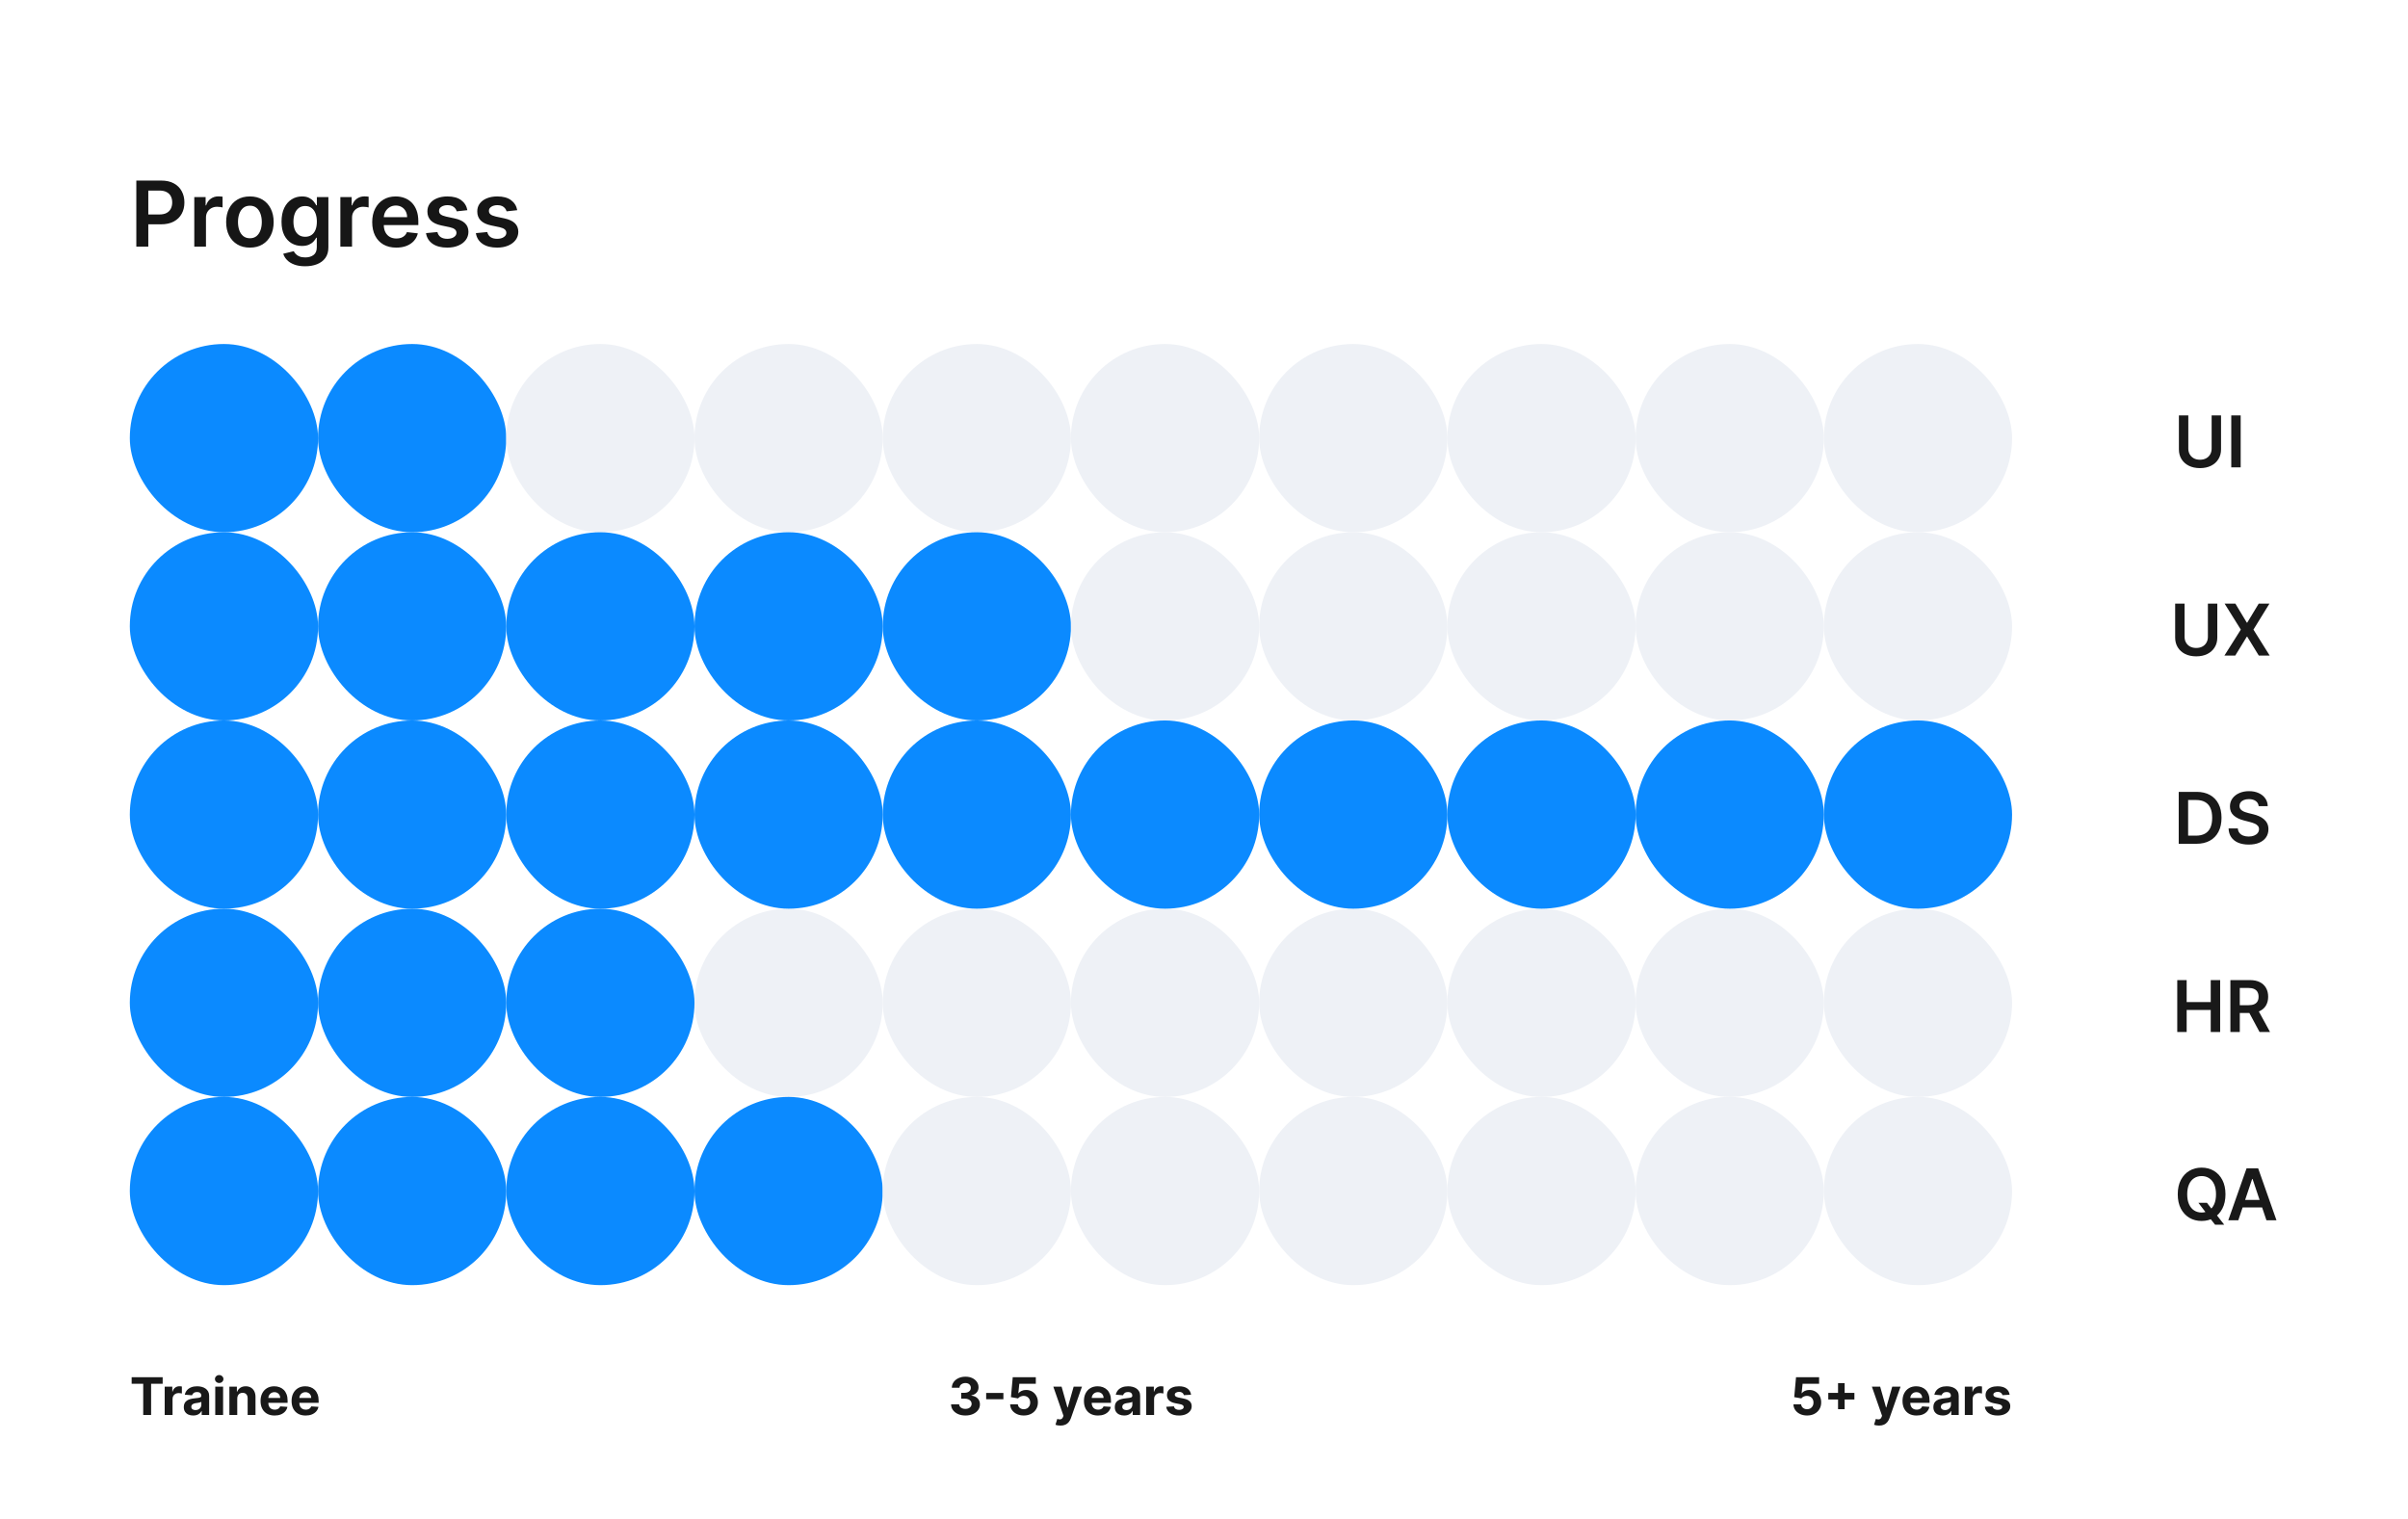 <svg width="371" height="234" viewBox="0 0 371 234" fill="none" xmlns="http://www.w3.org/2000/svg">
<rect width="371" height="234" fill="white"/>
<rect x="20" y="53" width="29" height="29" rx="14.5" fill="#0B8AFF"/>
<rect x="49" y="53" width="29" height="29" rx="14.5" fill="#0B8AFF"/>
<rect x="78" y="53" width="29" height="29" rx="14.5" fill="#EEF1F6"/>
<rect x="107" y="53" width="29" height="29" rx="14.5" fill="#EEF1F6"/>
<rect x="136" y="53" width="29" height="29" rx="14.5" fill="#EEF1F6"/>
<rect x="165" y="53" width="29" height="29" rx="14.5" fill="#EEF1F6"/>
<rect x="194" y="53" width="29" height="29" rx="14.5" fill="#EEF1F6"/>
<rect x="223" y="53" width="29" height="29" rx="14.5" fill="#EEF1F6"/>
<rect x="252" y="53" width="29" height="29" rx="14.5" fill="#EEF1F6"/>
<rect x="281" y="53" width="29" height="29" rx="14.5" fill="#EEF1F6"/>
<rect x="20" y="82" width="29" height="29" rx="14.5" fill="#0B8AFF"/>
<rect x="49" y="82" width="29" height="29" rx="14.5" fill="#0B8AFF"/>
<rect x="78" y="82" width="29" height="29" rx="14.5" fill="#0B8AFF"/>
<rect x="107" y="82" width="29" height="29" rx="14.5" fill="#0B8AFF"/>
<rect x="136" y="82" width="29" height="29" rx="14.5" fill="#0B8AFF"/>
<rect x="165" y="82" width="29" height="29" rx="14.5" fill="#EEF1F6"/>
<rect x="194" y="82" width="29" height="29" rx="14.5" fill="#EEF1F6"/>
<rect x="223" y="82" width="29" height="29" rx="14.5" fill="#EEF1F6"/>
<rect x="252" y="82" width="29" height="29" rx="14.5" fill="#EEF1F6"/>
<rect x="281" y="82" width="29" height="29" rx="14.5" fill="#EEF1F6"/>
<rect x="20" y="140" width="29" height="29" rx="14.5" fill="#0B8AFF"/>
<rect x="49" y="140" width="29" height="29" rx="14.5" fill="#0B8AFF"/>
<rect x="78" y="140" width="29" height="29" rx="14.5" fill="#0B8AFF"/>
<rect x="107" y="140" width="29" height="29" rx="14.5" fill="#EEF1F6"/>
<rect x="136" y="140" width="29" height="29" rx="14.5" fill="#EEF1F6"/>
<rect x="165" y="140" width="29" height="29" rx="14.5" fill="#EEF1F6"/>
<rect x="194" y="140" width="29" height="29" rx="14.5" fill="#EEF1F6"/>
<rect x="223" y="140" width="29" height="29" rx="14.5" fill="#EEF1F6"/>
<rect x="252" y="140" width="29" height="29" rx="14.5" fill="#EEF1F6"/>
<rect x="281" y="140" width="29" height="29" rx="14.5" fill="#EEF1F6"/>
<rect x="20" y="111" width="29" height="29" rx="14.5" fill="#0B8AFF"/>
<rect x="49" y="111" width="29" height="29" rx="14.5" fill="#0B8AFF"/>
<rect x="78" y="111" width="29" height="29" rx="14.5" fill="#0B8AFF"/>
<rect x="107" y="111" width="29" height="29" rx="14.5" fill="#0B8AFF"/>
<rect x="136" y="111" width="29" height="29" rx="14.5" fill="#0B8AFF"/>
<rect x="165" y="111" width="29" height="29" rx="14.5" fill="#0B8AFF"/>
<rect x="194" y="111" width="29" height="29" rx="14.5" fill="#0B8AFF"/>
<rect x="223" y="111" width="29" height="29" rx="14.5" fill="#0B8AFF"/>
<rect x="252" y="111" width="29" height="29" rx="14.5" fill="#0B8AFF"/>
<rect x="281" y="111" width="29" height="29" rx="14.5" fill="#0B8AFF"/>
<rect x="20" y="169" width="29" height="29" rx="14.5" fill="#0B8AFF"/>
<rect x="49" y="169" width="29" height="29" rx="14.5" fill="#0B8AFF"/>
<rect x="78" y="169" width="29" height="29" rx="14.5" fill="#0B8AFF"/>
<rect x="107" y="169" width="29" height="29" rx="14.5" fill="#0B8AFF"/>
<rect x="136" y="169" width="29" height="29" rx="14.5" fill="#EEF1F6"/>
<rect x="165" y="169" width="29" height="29" rx="14.5" fill="#EEF1F6"/>
<rect x="194" y="169" width="29" height="29" rx="14.5" fill="#EEF1F6"/>
<rect x="223" y="169" width="29" height="29" rx="14.5" fill="#EEF1F6"/>
<rect x="252" y="169" width="29" height="29" rx="14.5" fill="#EEF1F6"/>
<rect x="281" y="169" width="29" height="29" rx="14.5" fill="#EEF1F6"/>
<path d="M21.004 38V27.818H24.822C25.605 27.818 26.261 27.964 26.791 28.256C27.325 28.547 27.727 28.948 27.999 29.459C28.274 29.966 28.412 30.543 28.412 31.189C28.412 31.842 28.274 32.422 27.999 32.929C27.724 33.436 27.318 33.836 26.781 34.127C26.244 34.416 25.583 34.56 24.798 34.56H22.267V33.043H24.549C25.006 33.043 25.381 32.964 25.673 32.805C25.964 32.646 26.18 32.427 26.319 32.148C26.461 31.87 26.533 31.55 26.533 31.189C26.533 30.828 26.461 30.509 26.319 30.234C26.18 29.959 25.963 29.745 25.668 29.593C25.376 29.437 25 29.359 24.539 29.359H22.849V38H21.004ZM29.934 38V30.364H31.68V31.636H31.759C31.898 31.195 32.137 30.856 32.475 30.617C32.816 30.375 33.206 30.254 33.643 30.254C33.743 30.254 33.854 30.259 33.976 30.269C34.102 30.276 34.207 30.287 34.29 30.304V31.959C34.213 31.933 34.092 31.91 33.927 31.89C33.764 31.867 33.607 31.855 33.454 31.855C33.126 31.855 32.831 31.926 32.569 32.069C32.311 32.208 32.107 32.402 31.958 32.651C31.809 32.899 31.734 33.186 31.734 33.511V38H29.934ZM38.502 38.149C37.756 38.149 37.11 37.985 36.563 37.657C36.016 37.329 35.592 36.87 35.29 36.28C34.992 35.69 34.843 35.001 34.843 34.212C34.843 33.423 34.992 32.732 35.29 32.139C35.592 31.545 36.016 31.084 36.563 30.756C37.11 30.428 37.756 30.264 38.502 30.264C39.248 30.264 39.894 30.428 40.441 30.756C40.988 31.084 41.41 31.545 41.709 32.139C42.01 32.732 42.161 33.423 42.161 34.212C42.161 35.001 42.01 35.69 41.709 36.28C41.41 36.87 40.988 37.329 40.441 37.657C39.894 37.985 39.248 38.149 38.502 38.149ZM38.512 36.707C38.916 36.707 39.254 36.596 39.526 36.374C39.798 36.149 40 35.847 40.133 35.469C40.268 35.092 40.336 34.671 40.336 34.207C40.336 33.739 40.268 33.317 40.133 32.939C40 32.558 39.798 32.255 39.526 32.029C39.254 31.804 38.916 31.691 38.512 31.691C38.097 31.691 37.753 31.804 37.478 32.029C37.206 32.255 37.002 32.558 36.866 32.939C36.733 33.317 36.667 33.739 36.667 34.207C36.667 34.671 36.733 35.092 36.866 35.469C37.002 35.847 37.206 36.149 37.478 36.374C37.753 36.596 38.097 36.707 38.512 36.707ZM47.009 41.023C46.363 41.023 45.808 40.935 45.344 40.759C44.88 40.587 44.507 40.355 44.225 40.063C43.944 39.772 43.748 39.448 43.639 39.094L45.259 38.701C45.332 38.85 45.438 38.998 45.578 39.144C45.717 39.293 45.904 39.415 46.139 39.511C46.378 39.611 46.678 39.66 47.039 39.66C47.55 39.66 47.972 39.536 48.307 39.288C48.642 39.042 48.809 38.638 48.809 38.075V36.628H48.72C48.627 36.813 48.491 37.004 48.312 37.2C48.136 37.395 47.903 37.559 47.611 37.692C47.323 37.824 46.96 37.891 46.522 37.891C45.935 37.891 45.404 37.753 44.926 37.478C44.452 37.2 44.075 36.785 43.793 36.235C43.514 35.682 43.375 34.989 43.375 34.157C43.375 33.318 43.514 32.611 43.793 32.034C44.075 31.454 44.454 31.015 44.931 30.717C45.409 30.415 45.941 30.264 46.527 30.264C46.975 30.264 47.343 30.34 47.631 30.493C47.922 30.642 48.154 30.823 48.327 31.035C48.499 31.244 48.63 31.441 48.72 31.626H48.819V30.364H50.594V38.124C50.594 38.777 50.438 39.318 50.127 39.745C49.815 40.173 49.389 40.492 48.849 40.705C48.309 40.917 47.696 41.023 47.009 41.023ZM47.024 36.479C47.406 36.479 47.73 36.386 47.999 36.2C48.267 36.015 48.471 35.748 48.61 35.4C48.749 35.052 48.819 34.634 48.819 34.147C48.819 33.666 48.749 33.245 48.61 32.884C48.474 32.523 48.272 32.243 48.004 32.044C47.739 31.842 47.412 31.741 47.024 31.741C46.623 31.741 46.288 31.845 46.02 32.054C45.752 32.263 45.549 32.55 45.413 32.914C45.278 33.275 45.21 33.686 45.21 34.147C45.21 34.614 45.278 35.024 45.413 35.375C45.553 35.723 45.757 35.995 46.025 36.19C46.297 36.383 46.63 36.479 47.024 36.479ZM52.438 38V30.364H54.183V31.636H54.263C54.402 31.195 54.641 30.856 54.979 30.617C55.32 30.375 55.71 30.254 56.147 30.254C56.247 30.254 56.358 30.259 56.48 30.269C56.606 30.276 56.711 30.287 56.794 30.304V31.959C56.717 31.933 56.596 31.91 56.431 31.89C56.268 31.867 56.111 31.855 55.958 31.855C55.63 31.855 55.335 31.926 55.073 32.069C54.815 32.208 54.611 32.402 54.462 32.651C54.313 32.899 54.238 33.186 54.238 33.511V38H52.438ZM61.055 38.149C60.29 38.149 59.629 37.99 59.072 37.672C58.518 37.35 58.092 36.896 57.794 36.31C57.496 35.72 57.347 35.025 57.347 34.227C57.347 33.441 57.496 32.752 57.794 32.158C58.096 31.562 58.517 31.098 59.057 30.766C59.597 30.432 60.232 30.264 60.961 30.264C61.432 30.264 61.876 30.34 62.293 30.493C62.714 30.642 63.086 30.874 63.407 31.189C63.732 31.504 63.987 31.905 64.173 32.392C64.358 32.876 64.451 33.453 64.451 34.122V34.674H58.192V33.461H62.726C62.722 33.116 62.648 32.81 62.502 32.541C62.356 32.269 62.153 32.056 61.891 31.9C61.632 31.744 61.331 31.666 60.986 31.666C60.618 31.666 60.295 31.756 60.016 31.935C59.738 32.11 59.521 32.342 59.365 32.631C59.213 32.916 59.135 33.229 59.131 33.57V34.629C59.131 35.073 59.213 35.455 59.375 35.773C59.537 36.088 59.764 36.33 60.056 36.499C60.348 36.664 60.689 36.747 61.08 36.747C61.342 36.747 61.579 36.711 61.791 36.638C62.003 36.562 62.187 36.45 62.343 36.305C62.499 36.159 62.617 35.978 62.696 35.763L64.376 35.952C64.27 36.396 64.068 36.784 63.77 37.115C63.475 37.443 63.097 37.698 62.636 37.881C62.176 38.06 61.649 38.149 61.055 38.149ZM72.009 32.382L70.368 32.561C70.322 32.395 70.241 32.24 70.125 32.094C70.012 31.948 69.86 31.83 69.667 31.741C69.475 31.651 69.24 31.607 68.962 31.607C68.587 31.607 68.272 31.688 68.017 31.85C67.765 32.013 67.641 32.223 67.644 32.481C67.641 32.704 67.722 32.884 67.888 33.023C68.057 33.163 68.335 33.277 68.723 33.367L70.025 33.645C70.748 33.801 71.285 34.048 71.636 34.386C71.991 34.724 72.17 35.166 72.173 35.713C72.17 36.194 72.029 36.618 71.751 36.986C71.475 37.35 71.093 37.635 70.602 37.841C70.112 38.046 69.548 38.149 68.912 38.149C67.977 38.149 67.225 37.954 66.655 37.562C66.085 37.168 65.745 36.62 65.635 35.917L67.39 35.748C67.47 36.093 67.639 36.353 67.897 36.528C68.156 36.704 68.493 36.792 68.907 36.792C69.334 36.792 69.677 36.704 69.936 36.528C70.198 36.353 70.329 36.136 70.329 35.877C70.329 35.658 70.244 35.478 70.075 35.335C69.909 35.193 69.651 35.083 69.299 35.007L67.997 34.734C67.264 34.581 66.723 34.324 66.371 33.963C66.02 33.599 65.846 33.138 65.849 32.581C65.846 32.11 65.974 31.703 66.232 31.358C66.494 31.01 66.857 30.741 67.321 30.553C67.788 30.36 68.327 30.264 68.937 30.264C69.832 30.264 70.536 30.455 71.049 30.836C71.567 31.217 71.886 31.733 72.009 32.382ZM79.693 32.382L78.052 32.561C78.006 32.395 77.924 32.24 77.808 32.094C77.696 31.948 77.543 31.83 77.351 31.741C77.159 31.651 76.924 31.607 76.645 31.607C76.27 31.607 75.956 31.688 75.701 31.85C75.449 32.013 75.324 32.223 75.328 32.481C75.324 32.704 75.406 32.884 75.571 33.023C75.74 33.163 76.019 33.277 76.406 33.367L77.709 33.645C78.431 33.801 78.969 34.048 79.32 34.386C79.674 34.724 79.853 35.166 79.857 35.713C79.853 36.194 79.713 36.618 79.434 36.986C79.159 37.35 78.776 37.635 78.286 37.841C77.795 38.046 77.232 38.149 76.595 38.149C75.661 38.149 74.908 37.954 74.338 37.562C73.768 37.168 73.428 36.62 73.319 35.917L75.074 35.748C75.154 36.093 75.323 36.353 75.581 36.528C75.84 36.704 76.176 36.792 76.59 36.792C77.018 36.792 77.361 36.704 77.62 36.528C77.881 36.353 78.012 36.136 78.012 35.877C78.012 35.658 77.928 35.478 77.759 35.335C77.593 35.193 77.335 35.083 76.983 35.007L75.681 34.734C74.948 34.581 74.406 34.324 74.055 33.963C73.704 33.599 73.529 33.138 73.533 32.581C73.529 32.11 73.657 31.703 73.916 31.358C74.177 31.01 74.54 30.741 75.004 30.553C75.472 30.36 76.01 30.264 76.62 30.264C77.515 30.264 78.219 30.455 78.733 30.836C79.25 31.217 79.57 31.733 79.693 32.382Z" fill="#161616"/>
<g clip-path="url(#clip0_1321_451)">
<path opacity="0.9" d="M20.284 213.196V212.182H25.062V213.196H23.281V218H22.065V213.196H20.284ZM25.374 218V213.636H26.547V214.398H26.592C26.672 214.127 26.805 213.922 26.993 213.784C27.18 213.644 27.396 213.574 27.641 213.574C27.701 213.574 27.767 213.578 27.837 213.585C27.907 213.593 27.968 213.603 28.021 213.616V214.69C27.965 214.673 27.886 214.658 27.785 214.645C27.685 214.632 27.593 214.625 27.51 214.625C27.332 214.625 27.173 214.664 27.033 214.741C26.894 214.817 26.785 214.923 26.703 215.06C26.624 215.196 26.584 215.353 26.584 215.531V218H25.374ZM29.766 218.082C29.488 218.082 29.24 218.034 29.022 217.938C28.804 217.839 28.632 217.694 28.505 217.503C28.38 217.31 28.317 217.069 28.317 216.781C28.317 216.539 28.362 216.335 28.451 216.17C28.54 216.006 28.661 215.873 28.815 215.773C28.968 215.672 29.142 215.597 29.337 215.545C29.534 215.494 29.741 215.458 29.957 215.438C30.21 215.411 30.415 215.386 30.57 215.364C30.726 215.339 30.838 215.303 30.908 215.256C30.979 215.208 31.014 215.138 31.014 215.045V215.028C31.014 214.848 30.957 214.709 30.843 214.611C30.731 214.512 30.572 214.463 30.366 214.463C30.148 214.463 29.975 214.511 29.846 214.608C29.717 214.703 29.632 214.822 29.59 214.966L28.471 214.875C28.528 214.61 28.639 214.381 28.806 214.188C28.973 213.992 29.188 213.843 29.451 213.739C29.716 213.633 30.023 213.58 30.371 213.58C30.614 213.58 30.846 213.608 31.067 213.665C31.291 213.722 31.489 213.81 31.661 213.929C31.835 214.048 31.973 214.202 32.073 214.389C32.173 214.575 32.224 214.797 32.224 215.057V218H31.076V217.395H31.042C30.972 217.531 30.878 217.652 30.761 217.756C30.643 217.858 30.502 217.938 30.337 217.997C30.173 218.054 29.982 218.082 29.766 218.082ZM30.113 217.247C30.291 217.247 30.448 217.212 30.584 217.142C30.721 217.07 30.828 216.973 30.905 216.852C30.983 216.731 31.022 216.594 31.022 216.44V215.977C30.984 216.002 30.932 216.025 30.866 216.045C30.801 216.064 30.729 216.082 30.647 216.099C30.566 216.115 30.484 216.129 30.403 216.142C30.321 216.153 30.247 216.164 30.181 216.173C30.039 216.194 29.915 216.227 29.809 216.273C29.703 216.318 29.62 216.38 29.562 216.457C29.503 216.533 29.474 216.628 29.474 216.741C29.474 216.906 29.533 217.032 29.653 217.119C29.774 217.205 29.927 217.247 30.113 217.247ZM33.163 218V213.636H34.373V218H33.163ZM33.771 213.074C33.591 213.074 33.436 213.014 33.307 212.895C33.181 212.774 33.117 212.629 33.117 212.46C33.117 212.294 33.181 212.151 33.307 212.031C33.436 211.91 33.591 211.849 33.771 211.849C33.95 211.849 34.104 211.91 34.231 212.031C34.36 212.151 34.424 212.294 34.424 212.46C34.424 212.629 34.36 212.774 34.231 212.895C34.104 213.014 33.95 213.074 33.771 213.074ZM36.553 215.477V218H35.342V213.636H36.496V214.406H36.547C36.644 214.152 36.805 213.952 37.033 213.804C37.26 213.654 37.535 213.58 37.859 213.58C38.162 213.58 38.427 213.646 38.652 213.778C38.877 213.911 39.053 214.1 39.178 214.347C39.303 214.591 39.365 214.883 39.365 215.222V218H38.155V215.438C38.157 215.17 38.089 214.962 37.95 214.812C37.812 214.661 37.622 214.585 37.379 214.585C37.216 214.585 37.072 214.62 36.947 214.69C36.824 214.76 36.728 214.863 36.658 214.997C36.59 215.13 36.554 215.29 36.553 215.477ZM42.307 218.085C41.859 218.085 41.472 217.994 41.148 217.812C40.827 217.629 40.578 217.369 40.404 217.034C40.23 216.697 40.143 216.298 40.143 215.838C40.143 215.389 40.23 214.995 40.404 214.656C40.578 214.317 40.824 214.053 41.14 213.864C41.458 213.674 41.831 213.58 42.259 213.58C42.547 213.58 42.815 213.626 43.063 213.719C43.313 213.81 43.531 213.947 43.717 214.131C43.904 214.314 44.05 214.545 44.154 214.824C44.258 215.1 44.31 215.424 44.31 215.795V216.128H40.626V215.378H43.171C43.171 215.204 43.133 215.049 43.057 214.915C42.982 214.78 42.877 214.675 42.742 214.599C42.61 214.522 42.455 214.483 42.279 214.483C42.095 214.483 41.932 214.526 41.791 214.611C41.65 214.694 41.541 214.807 41.461 214.949C41.381 215.089 41.341 215.245 41.339 215.418V216.131C41.339 216.347 41.379 216.533 41.458 216.69C41.539 216.848 41.654 216.969 41.802 217.054C41.95 217.139 42.125 217.182 42.327 217.182C42.462 217.182 42.585 217.163 42.697 217.125C42.809 217.087 42.904 217.03 42.984 216.955C43.063 216.879 43.124 216.786 43.166 216.676L44.285 216.75C44.228 217.019 44.111 217.254 43.935 217.455C43.761 217.653 43.536 217.809 43.259 217.92C42.985 218.03 42.667 218.085 42.307 218.085ZM47.089 218.085C46.64 218.085 46.254 217.994 45.93 217.812C45.608 217.629 45.36 217.369 45.185 217.034C45.011 216.697 44.924 216.298 44.924 215.838C44.924 215.389 45.011 214.995 45.185 214.656C45.36 214.317 45.605 214.053 45.921 213.864C46.239 213.674 46.612 213.58 47.041 213.58C47.328 213.58 47.596 213.626 47.844 213.719C48.094 213.81 48.312 213.947 48.498 214.131C48.685 214.314 48.831 214.545 48.935 214.824C49.039 215.1 49.092 215.424 49.092 215.795V216.128H45.407V215.378H47.952C47.952 215.204 47.914 215.049 47.839 214.915C47.763 214.78 47.658 214.675 47.523 214.599C47.391 214.522 47.236 214.483 47.06 214.483C46.877 214.483 46.714 214.526 46.572 214.611C46.432 214.694 46.322 214.807 46.242 214.949C46.163 215.089 46.122 215.245 46.12 215.418V216.131C46.12 216.347 46.16 216.533 46.239 216.69C46.321 216.848 46.435 216.969 46.583 217.054C46.731 217.139 46.906 217.182 47.109 217.182C47.243 217.182 47.366 217.163 47.478 217.125C47.59 217.087 47.685 217.03 47.765 216.955C47.844 216.879 47.905 216.786 47.947 216.676L49.066 216.75C49.009 217.019 48.893 217.254 48.717 217.455C48.542 217.653 48.317 217.809 48.041 217.92C47.766 218.03 47.449 218.085 47.089 218.085Z" fill="black"/>
<path opacity="0.9" d="M148.739 218.08C148.315 218.08 147.937 218.007 147.605 217.861C147.276 217.713 147.016 217.51 146.824 217.253C146.635 216.993 146.537 216.694 146.532 216.355H147.77C147.778 216.497 147.824 216.622 147.909 216.73C147.997 216.836 148.112 216.919 148.256 216.977C148.4 217.036 148.562 217.065 148.742 217.065C148.929 217.065 149.095 217.032 149.239 216.966C149.383 216.9 149.496 216.808 149.577 216.69C149.659 216.573 149.699 216.437 149.699 216.284C149.699 216.129 149.656 215.991 149.569 215.872C149.483 215.751 149.36 215.656 149.199 215.588C149.04 215.52 148.851 215.486 148.631 215.486H148.088V214.582H148.631C148.817 214.582 148.98 214.55 149.123 214.486C149.266 214.421 149.378 214.332 149.458 214.219C149.537 214.103 149.577 213.969 149.577 213.815C149.577 213.67 149.542 213.542 149.472 213.432C149.404 213.32 149.307 213.233 149.182 213.17C149.059 213.108 148.915 213.077 148.75 213.077C148.584 213.077 148.431 213.107 148.293 213.168C148.155 213.226 148.044 213.311 147.961 213.42C147.877 213.53 147.833 213.659 147.827 213.807H146.648C146.654 213.472 146.749 213.176 146.935 212.92C147.121 212.665 147.371 212.465 147.685 212.321C148.001 212.175 148.358 212.102 148.756 212.102C149.158 212.102 149.509 212.175 149.81 212.321C150.111 212.467 150.345 212.664 150.512 212.912C150.68 213.158 150.764 213.435 150.762 213.741C150.764 214.067 150.662 214.339 150.458 214.557C150.255 214.775 149.991 214.913 149.665 214.972V215.017C150.093 215.072 150.419 215.221 150.642 215.463C150.868 215.704 150.98 216.005 150.978 216.366C150.98 216.698 150.884 216.992 150.691 217.25C150.499 217.508 150.235 217.71 149.898 217.858C149.561 218.006 149.175 218.08 148.739 218.08ZM154.592 214.611V215.571H151.939V214.611H154.592ZM157.737 218.08C157.335 218.08 156.977 218.006 156.663 217.858C156.351 217.71 156.102 217.507 155.919 217.247C155.735 216.988 155.639 216.69 155.632 216.355H156.825C156.838 216.58 156.933 216.763 157.109 216.903C157.285 217.044 157.494 217.114 157.737 217.114C157.93 217.114 158.101 217.071 158.248 216.986C158.398 216.899 158.514 216.778 158.598 216.625C158.683 216.47 158.726 216.292 158.726 216.091C158.726 215.886 158.682 215.706 158.595 215.551C158.51 215.396 158.391 215.275 158.24 215.188C158.088 215.1 157.915 215.056 157.72 215.054C157.549 215.054 157.384 215.089 157.223 215.159C157.064 215.229 156.94 215.325 156.851 215.446L155.757 215.25L156.032 212.182H159.589V213.188H157.047L156.896 214.645H156.93C157.032 214.501 157.187 214.382 157.393 214.287C157.6 214.192 157.831 214.145 158.086 214.145C158.437 214.145 158.749 214.227 159.024 214.392C159.298 214.557 159.515 214.783 159.674 215.071C159.833 215.357 159.912 215.687 159.91 216.06C159.912 216.452 159.821 216.8 159.637 217.105C159.456 217.408 159.201 217.647 158.873 217.821C158.547 217.993 158.169 218.08 157.737 218.08ZM163.378 219.636C163.225 219.636 163.081 219.624 162.946 219.599C162.814 219.577 162.704 219.547 162.617 219.511L162.89 218.608C163.032 218.652 163.159 218.675 163.273 218.679C163.389 218.683 163.488 218.656 163.571 218.599C163.657 218.543 163.726 218.446 163.779 218.31L163.85 218.125L162.284 213.636H163.557L164.461 216.841H164.506L165.418 213.636H166.699L165.003 218.472C164.922 218.706 164.811 218.911 164.671 219.085C164.533 219.261 164.357 219.397 164.145 219.491C163.933 219.588 163.677 219.636 163.378 219.636ZM169.167 218.085C168.718 218.085 168.331 217.994 168.007 217.812C167.686 217.629 167.437 217.369 167.263 217.034C167.089 216.697 167.002 216.298 167.002 215.838C167.002 215.389 167.089 214.995 167.263 214.656C167.437 214.317 167.683 214.053 167.999 213.864C168.317 213.674 168.69 213.58 169.118 213.58C169.406 213.58 169.674 213.626 169.922 213.719C170.172 213.81 170.39 213.947 170.576 214.131C170.763 214.314 170.909 214.545 171.013 214.824C171.117 215.1 171.169 215.424 171.169 215.795V216.128H167.485V215.378H170.03C170.03 215.204 169.992 215.049 169.917 214.915C169.841 214.78 169.736 214.675 169.601 214.599C169.469 214.522 169.314 214.483 169.138 214.483C168.954 214.483 168.792 214.526 168.65 214.611C168.509 214.694 168.4 214.807 168.32 214.949C168.24 215.089 168.2 215.245 168.198 215.418V216.131C168.198 216.347 168.238 216.533 168.317 216.69C168.399 216.848 168.513 216.969 168.661 217.054C168.809 217.139 168.984 217.182 169.186 217.182C169.321 217.182 169.444 217.163 169.556 217.125C169.668 217.087 169.763 217.03 169.843 216.955C169.922 216.879 169.983 216.786 170.025 216.676L171.144 216.75C171.087 217.019 170.971 217.254 170.794 217.455C170.62 217.653 170.395 217.809 170.118 217.92C169.844 218.03 169.526 218.085 169.167 218.085ZM173.204 218.082C172.925 218.082 172.677 218.034 172.459 217.938C172.241 217.839 172.069 217.694 171.942 217.503C171.817 217.31 171.755 217.069 171.755 216.781C171.755 216.539 171.799 216.335 171.888 216.17C171.977 216.006 172.098 215.873 172.252 215.773C172.405 215.672 172.579 215.597 172.775 215.545C172.971 215.494 173.178 215.458 173.394 215.438C173.648 215.411 173.852 215.386 174.007 215.364C174.163 215.339 174.275 215.303 174.346 215.256C174.416 215.208 174.451 215.138 174.451 215.045V215.028C174.451 214.848 174.394 214.709 174.28 214.611C174.168 214.512 174.009 214.463 173.803 214.463C173.585 214.463 173.412 214.511 173.283 214.608C173.154 214.703 173.069 214.822 173.027 214.966L171.908 214.875C171.965 214.61 172.077 214.381 172.243 214.188C172.41 213.992 172.625 213.843 172.888 213.739C173.153 213.633 173.46 213.58 173.809 213.58C174.051 213.58 174.283 213.608 174.505 213.665C174.728 213.722 174.926 213.81 175.098 213.929C175.273 214.048 175.41 214.202 175.51 214.389C175.611 214.575 175.661 214.797 175.661 215.057V218H174.513V217.395H174.479C174.409 217.531 174.315 217.652 174.198 217.756C174.08 217.858 173.939 217.938 173.775 217.997C173.61 218.054 173.419 218.082 173.204 218.082ZM173.55 217.247C173.728 217.247 173.885 217.212 174.022 217.142C174.158 217.07 174.265 216.973 174.343 216.852C174.42 216.731 174.459 216.594 174.459 216.44V215.977C174.421 216.002 174.369 216.025 174.303 216.045C174.239 216.064 174.166 216.082 174.084 216.099C174.003 216.115 173.921 216.129 173.84 216.142C173.758 216.153 173.685 216.164 173.618 216.173C173.476 216.194 173.352 216.227 173.246 216.273C173.14 216.318 173.058 216.38 172.999 216.457C172.94 216.533 172.911 216.628 172.911 216.741C172.911 216.906 172.971 217.032 173.09 217.119C173.211 217.205 173.364 217.247 173.55 217.247ZM176.6 218V213.636H177.773V214.398H177.819C177.898 214.127 178.032 213.922 178.219 213.784C178.407 213.644 178.623 213.574 178.867 213.574C178.927 213.574 178.993 213.578 179.063 213.585C179.133 213.593 179.195 213.603 179.248 213.616V214.69C179.191 214.673 179.112 214.658 179.012 214.645C178.911 214.632 178.82 214.625 178.736 214.625C178.558 214.625 178.399 214.664 178.259 214.741C178.121 214.817 178.011 214.923 177.929 215.06C177.85 215.196 177.81 215.353 177.81 215.531V218H176.6ZM183.504 214.881L182.396 214.949C182.377 214.854 182.336 214.769 182.274 214.693C182.211 214.616 182.129 214.554 182.027 214.509C181.926 214.461 181.806 214.438 181.666 214.438C181.478 214.438 181.32 214.477 181.191 214.557C181.063 214.634 180.998 214.739 180.998 214.869C180.998 214.973 181.04 215.062 181.123 215.134C181.207 215.205 181.35 215.263 181.552 215.307L182.342 215.466C182.766 215.553 183.083 215.693 183.291 215.886C183.499 216.08 183.603 216.333 183.603 216.648C183.603 216.934 183.519 217.185 183.351 217.401C183.184 217.616 182.955 217.785 182.663 217.906C182.373 218.026 182.039 218.085 181.66 218.085C181.083 218.085 180.622 217.965 180.28 217.724C179.939 217.482 179.739 217.152 179.68 216.736L180.87 216.673C180.906 216.849 180.994 216.984 181.132 217.077C181.27 217.168 181.447 217.213 181.663 217.213C181.875 217.213 182.046 217.172 182.174 217.091C182.305 217.008 182.371 216.901 182.373 216.77C182.371 216.66 182.325 216.57 182.234 216.5C182.143 216.428 182.003 216.373 181.814 216.335L181.058 216.185C180.632 216.099 180.315 215.952 180.106 215.741C179.9 215.531 179.797 215.263 179.797 214.938C179.797 214.657 179.872 214.416 180.024 214.213C180.177 214.01 180.392 213.854 180.669 213.744C180.947 213.634 181.273 213.58 181.646 213.58C182.197 213.58 182.631 213.696 182.947 213.929C183.265 214.162 183.451 214.479 183.504 214.881Z" fill="black"/>
<path opacity="0.9" d="M278.417 218.08C278.016 218.08 277.658 218.006 277.343 217.858C277.031 217.71 276.783 217.507 276.599 217.247C276.415 216.988 276.32 216.69 276.312 216.355H277.505C277.519 216.58 277.613 216.763 277.789 216.903C277.966 217.044 278.175 217.114 278.417 217.114C278.61 217.114 278.781 217.071 278.929 216.986C279.078 216.899 279.195 216.778 279.278 216.625C279.363 216.47 279.406 216.292 279.406 216.091C279.406 215.886 279.362 215.706 279.275 215.551C279.19 215.396 279.072 215.275 278.92 215.188C278.769 215.1 278.595 215.056 278.4 215.054C278.23 215.054 278.064 215.089 277.903 215.159C277.744 215.229 277.62 215.325 277.531 215.446L276.437 215.25L276.713 212.182H280.269V213.188H277.727L277.576 214.645H277.61C277.713 214.501 277.867 214.382 278.073 214.287C278.28 214.192 278.511 214.145 278.767 214.145C279.117 214.145 279.43 214.227 279.704 214.392C279.979 214.557 280.196 214.783 280.355 215.071C280.514 215.357 280.592 215.687 280.591 216.06C280.592 216.452 280.502 216.8 280.318 217.105C280.136 217.408 279.881 217.647 279.554 217.821C279.228 217.993 278.849 218.08 278.417 218.08ZM283.187 217.114V213.091H284.204V217.114H283.187ZM281.684 215.611V214.594H285.707V215.611H281.684ZM289.496 219.636C289.343 219.636 289.199 219.624 289.064 219.599C288.932 219.577 288.822 219.547 288.735 219.511L289.007 218.608C289.149 218.652 289.277 218.675 289.391 218.679C289.506 218.683 289.606 218.656 289.689 218.599C289.774 218.543 289.844 218.446 289.897 218.31L289.968 218.125L288.402 213.636H289.675L290.578 216.841H290.624L291.536 213.636H292.817L291.121 218.472C291.04 218.706 290.929 218.911 290.789 219.085C290.65 219.261 290.475 219.397 290.263 219.491C290.051 219.588 289.795 219.636 289.496 219.636ZM295.284 218.085C294.836 218.085 294.449 217.994 294.125 217.812C293.803 217.629 293.555 217.369 293.381 217.034C293.207 216.697 293.12 216.298 293.12 215.838C293.12 215.389 293.207 214.995 293.381 214.656C293.555 214.317 293.801 214.053 294.117 213.864C294.435 213.674 294.808 213.58 295.236 213.58C295.524 213.58 295.792 213.626 296.04 213.719C296.29 213.81 296.508 213.947 296.694 214.131C296.881 214.314 297.027 214.545 297.131 214.824C297.235 215.1 297.287 215.424 297.287 215.795V216.128H293.603V215.378H296.148C296.148 215.204 296.11 215.049 296.034 214.915C295.959 214.78 295.854 214.675 295.719 214.599C295.586 214.522 295.432 214.483 295.256 214.483C295.072 214.483 294.909 214.526 294.767 214.611C294.627 214.694 294.517 214.807 294.438 214.949C294.358 215.089 294.318 215.245 294.316 215.418V216.131C294.316 216.347 294.355 216.533 294.435 216.69C294.516 216.848 294.631 216.969 294.779 217.054C294.926 217.139 295.102 217.182 295.304 217.182C295.439 217.182 295.562 217.163 295.674 217.125C295.785 217.087 295.881 217.03 295.961 216.955C296.04 216.879 296.101 216.786 296.142 216.676L297.262 216.75C297.205 217.019 297.088 217.254 296.912 217.455C296.738 217.653 296.513 217.809 296.236 217.92C295.961 218.03 295.644 218.085 295.284 218.085ZM299.321 218.082C299.043 218.082 298.795 218.034 298.577 217.938C298.359 217.839 298.187 217.694 298.06 217.503C297.935 217.31 297.872 217.069 297.872 216.781C297.872 216.539 297.917 216.335 298.006 216.17C298.095 216.006 298.216 215.873 298.37 215.773C298.523 215.672 298.697 215.597 298.892 215.545C299.089 215.494 299.296 215.458 299.512 215.438C299.765 215.411 299.97 215.386 300.125 215.364C300.281 215.339 300.393 215.303 300.463 215.256C300.533 215.208 300.569 215.138 300.569 215.045V215.028C300.569 214.848 300.512 214.709 300.398 214.611C300.286 214.512 300.127 214.463 299.921 214.463C299.703 214.463 299.53 214.511 299.401 214.608C299.272 214.703 299.187 214.822 299.145 214.966L298.026 214.875C298.083 214.61 298.194 214.381 298.361 214.188C298.528 213.992 298.743 213.843 299.006 213.739C299.271 213.633 299.578 213.58 299.926 213.58C300.169 213.58 300.401 213.608 300.622 213.665C300.846 213.722 301.044 213.81 301.216 213.929C301.39 214.048 301.528 214.202 301.628 214.389C301.729 214.575 301.779 214.797 301.779 215.057V218H300.631V217.395H300.597C300.527 217.531 300.433 217.652 300.316 217.756C300.198 217.858 300.057 217.938 299.892 217.997C299.728 218.054 299.537 218.082 299.321 218.082ZM299.668 217.247C299.846 217.247 300.003 217.212 300.14 217.142C300.276 217.07 300.383 216.973 300.461 216.852C300.538 216.731 300.577 216.594 300.577 216.44V215.977C300.539 216.002 300.487 216.025 300.421 216.045C300.356 216.064 300.283 216.082 300.202 216.099C300.121 216.115 300.039 216.129 299.958 216.142C299.876 216.153 299.802 216.164 299.736 216.173C299.594 216.194 299.47 216.227 299.364 216.273C299.258 216.318 299.176 216.38 299.117 216.457C299.058 216.533 299.029 216.628 299.029 216.741C299.029 216.906 299.088 217.032 299.208 217.119C299.329 217.205 299.482 217.247 299.668 217.247ZM302.718 218V213.636H303.891V214.398H303.936C304.016 214.127 304.149 213.922 304.337 213.784C304.524 213.644 304.74 213.574 304.985 213.574C305.045 213.574 305.111 213.578 305.181 213.585C305.251 213.593 305.312 213.603 305.365 213.616V214.69C305.309 214.673 305.23 214.658 305.13 214.645C305.029 214.632 304.937 214.625 304.854 214.625C304.676 214.625 304.517 214.664 304.377 214.741C304.238 214.817 304.129 214.923 304.047 215.06C303.968 215.196 303.928 215.353 303.928 215.531V218H302.718ZM309.622 214.881L308.514 214.949C308.495 214.854 308.454 214.769 308.392 214.693C308.329 214.616 308.247 214.554 308.144 214.509C308.044 214.461 307.924 214.438 307.784 214.438C307.596 214.438 307.438 214.477 307.309 214.557C307.18 214.634 307.116 214.739 307.116 214.869C307.116 214.973 307.158 215.062 307.241 215.134C307.324 215.205 307.467 215.263 307.67 215.307L308.46 215.466C308.884 215.553 309.2 215.693 309.409 215.886C309.617 216.08 309.721 216.333 309.721 216.648C309.721 216.934 309.637 217.185 309.468 217.401C309.302 217.616 309.073 217.785 308.781 217.906C308.491 218.026 308.157 218.085 307.778 218.085C307.2 218.085 306.74 217.965 306.397 217.724C306.056 217.482 305.857 217.152 305.798 216.736L306.988 216.673C307.024 216.849 307.111 216.984 307.25 217.077C307.388 217.168 307.565 217.213 307.781 217.213C307.993 217.213 308.163 217.172 308.292 217.091C308.423 217.008 308.489 216.901 308.491 216.77C308.489 216.66 308.443 216.57 308.352 216.5C308.261 216.428 308.121 216.373 307.931 216.335L307.176 216.185C306.75 216.099 306.432 215.952 306.224 215.741C306.018 215.531 305.914 215.263 305.914 214.938C305.914 214.657 305.99 214.416 306.142 214.213C306.295 214.01 306.51 213.854 306.787 213.744C307.065 213.634 307.391 213.58 307.764 213.58C308.315 213.58 308.749 213.696 309.065 213.929C309.383 214.162 309.569 214.479 309.622 214.881Z" fill="black"/>
</g>
<path opacity="0.9" d="M340.746 64H342.195V69.227C342.195 69.799 342.06 70.303 341.789 70.738C341.521 71.173 341.143 71.513 340.656 71.758C340.169 72 339.6 72.121 338.949 72.121C338.296 72.121 337.725 72 337.238 71.758C336.751 71.513 336.374 71.173 336.105 70.738C335.837 70.303 335.703 69.799 335.703 69.227V64H337.152V69.106C337.152 69.439 337.225 69.736 337.371 69.996C337.52 70.257 337.728 70.461 337.996 70.609C338.264 70.755 338.582 70.828 338.949 70.828C339.316 70.828 339.634 70.755 339.902 70.609C340.173 70.461 340.382 70.257 340.527 69.996C340.673 69.736 340.746 69.439 340.746 69.106V64ZM345.22 64V72H343.771V64H345.22Z" fill="black"/>
<path opacity="0.9" d="M340.17 93H341.619V98.227C341.619 98.799 341.484 99.303 341.213 99.738C340.945 100.173 340.567 100.513 340.08 100.758C339.593 101 339.024 101.121 338.373 101.121C337.719 101.121 337.149 101 336.662 100.758C336.175 100.513 335.798 100.173 335.529 99.738C335.261 99.303 335.127 98.799 335.127 98.227V93H336.576V98.106C336.576 98.439 336.649 98.736 336.795 98.996C336.943 99.257 337.152 99.461 337.42 99.609C337.688 99.755 338.006 99.828 338.373 99.828C338.74 99.828 339.058 99.755 339.326 99.609C339.597 99.461 339.805 99.257 339.951 98.996C340.097 98.736 340.17 98.439 340.17 98.106V93ZM344.405 93L346.167 95.93H346.229L347.999 93H349.651L347.187 97L349.69 101H348.011L346.229 98.09H346.167L344.386 101H342.714L345.241 97L342.745 93H344.405Z" fill="black"/>
<path opacity="0.9" d="M338.386 130H335.675V122H338.44C339.235 122 339.917 122.16 340.487 122.48C341.06 122.798 341.5 123.255 341.808 123.852C342.115 124.448 342.269 125.161 342.269 125.992C342.269 126.826 342.114 127.542 341.804 128.141C341.496 128.74 341.052 129.199 340.472 129.52C339.894 129.84 339.198 130 338.386 130ZM337.124 128.746H338.315C338.873 128.746 339.338 128.645 339.71 128.441C340.082 128.236 340.362 127.93 340.55 127.523C340.737 127.115 340.831 126.604 340.831 125.992C340.831 125.38 340.737 124.872 340.55 124.469C340.362 124.062 340.085 123.759 339.718 123.559C339.353 123.355 338.9 123.254 338.358 123.254H337.124V128.746ZM347.993 124.199C347.957 123.858 347.803 123.592 347.532 123.402C347.264 123.212 346.915 123.117 346.485 123.117C346.183 123.117 345.924 123.163 345.708 123.254C345.492 123.345 345.326 123.469 345.212 123.625C345.097 123.781 345.039 123.96 345.036 124.16C345.036 124.327 345.074 124.471 345.149 124.594C345.228 124.716 345.333 124.82 345.466 124.906C345.599 124.99 345.746 125.06 345.907 125.117C346.069 125.174 346.231 125.223 346.396 125.262L347.146 125.449C347.448 125.52 347.738 125.615 348.017 125.734C348.298 125.854 348.549 126.005 348.771 126.188C348.994 126.37 349.172 126.59 349.302 126.848C349.432 127.105 349.497 127.408 349.497 127.754C349.497 128.223 349.377 128.635 349.138 128.992C348.898 129.346 348.552 129.624 348.099 129.824C347.648 130.022 347.103 130.121 346.462 130.121C345.84 130.121 345.299 130.025 344.841 129.832C344.385 129.639 344.028 129.358 343.771 128.988C343.515 128.618 343.377 128.168 343.356 127.637H344.782C344.803 127.915 344.889 128.147 345.04 128.332C345.191 128.517 345.388 128.655 345.63 128.746C345.875 128.837 346.148 128.883 346.45 128.883C346.765 128.883 347.041 128.836 347.278 128.742C347.518 128.646 347.705 128.513 347.841 128.344C347.976 128.172 348.045 127.971 348.048 127.742C348.045 127.534 347.984 127.362 347.864 127.227C347.744 127.089 347.576 126.974 347.36 126.883C347.147 126.789 346.897 126.706 346.61 126.633L345.7 126.398C345.041 126.229 344.521 125.973 344.138 125.629C343.757 125.283 343.567 124.823 343.567 124.25C343.567 123.779 343.695 123.366 343.95 123.012C344.208 122.658 344.558 122.383 345.001 122.187C345.444 121.99 345.945 121.891 346.505 121.891C347.073 121.891 347.57 121.99 347.997 122.187C348.427 122.383 348.764 122.655 349.009 123.004C349.254 123.35 349.38 123.749 349.388 124.199H347.993Z" fill="black"/>
<path opacity="0.9" d="M335.449 159V151H336.898V154.387H340.605V151H342.059V159H340.605V155.602H336.898V159H335.449ZM343.635 159V151H346.635C347.249 151 347.765 151.107 348.182 151.32C348.601 151.534 348.917 151.833 349.131 152.219C349.347 152.602 349.455 153.048 349.455 153.559C349.455 154.072 349.346 154.517 349.127 154.895C348.911 155.27 348.592 155.56 348.17 155.766C347.748 155.969 347.23 156.07 346.615 156.07H344.479V154.867H346.42C346.779 154.867 347.074 154.818 347.303 154.719C347.532 154.617 347.701 154.47 347.811 154.277C347.923 154.082 347.979 153.842 347.979 153.559C347.979 153.275 347.923 153.033 347.811 152.832C347.699 152.629 347.528 152.475 347.299 152.371C347.07 152.264 346.774 152.211 346.412 152.211H345.084V159H343.635ZM347.768 155.375L349.748 159H348.131L346.186 155.375H347.768Z" fill="black"/>
<path opacity="0.9" d="M338.71 185.312H340.022L340.8 186.32L341.354 186.977L342.687 188.688H341.28L340.374 187.539L339.987 186.992L338.71 185.312ZM342.878 184C342.878 184.862 342.716 185.6 342.394 186.215C342.073 186.827 341.636 187.296 341.081 187.621C340.529 187.947 339.903 188.109 339.202 188.109C338.502 188.109 337.874 187.947 337.319 187.621C336.767 187.293 336.33 186.823 336.007 186.211C335.687 185.596 335.526 184.859 335.526 184C335.526 183.138 335.687 182.401 336.007 181.789C336.33 181.174 336.767 180.704 337.319 180.379C337.874 180.053 338.502 179.891 339.202 179.891C339.903 179.891 340.529 180.053 341.081 180.379C341.636 180.704 342.073 181.174 342.394 181.789C342.716 182.401 342.878 183.138 342.878 184ZM341.421 184C341.421 183.393 341.326 182.882 341.136 182.465C340.948 182.046 340.688 181.729 340.354 181.516C340.021 181.299 339.637 181.191 339.202 181.191C338.767 181.191 338.383 181.299 338.05 181.516C337.716 181.729 337.455 182.046 337.265 182.465C337.077 182.882 336.983 183.393 336.983 184C336.983 184.607 337.077 185.12 337.265 185.539C337.455 185.956 337.716 186.272 338.05 186.488C338.383 186.702 338.767 186.809 339.202 186.809C339.637 186.809 340.021 186.702 340.354 186.488C340.688 186.272 340.948 185.956 341.136 185.539C341.326 185.12 341.421 184.607 341.421 184ZM344.856 188H343.31L346.126 180H347.915L350.735 188H349.188L347.052 181.641H346.989L344.856 188ZM344.907 184.863H349.126V186.027H344.907V184.863Z" fill="black"/>
<defs>
<clipPath id="clip0_1321_451">
<rect width="290" height="10" fill="white" transform="translate(20 210)"/>
</clipPath>
</defs>
</svg>
